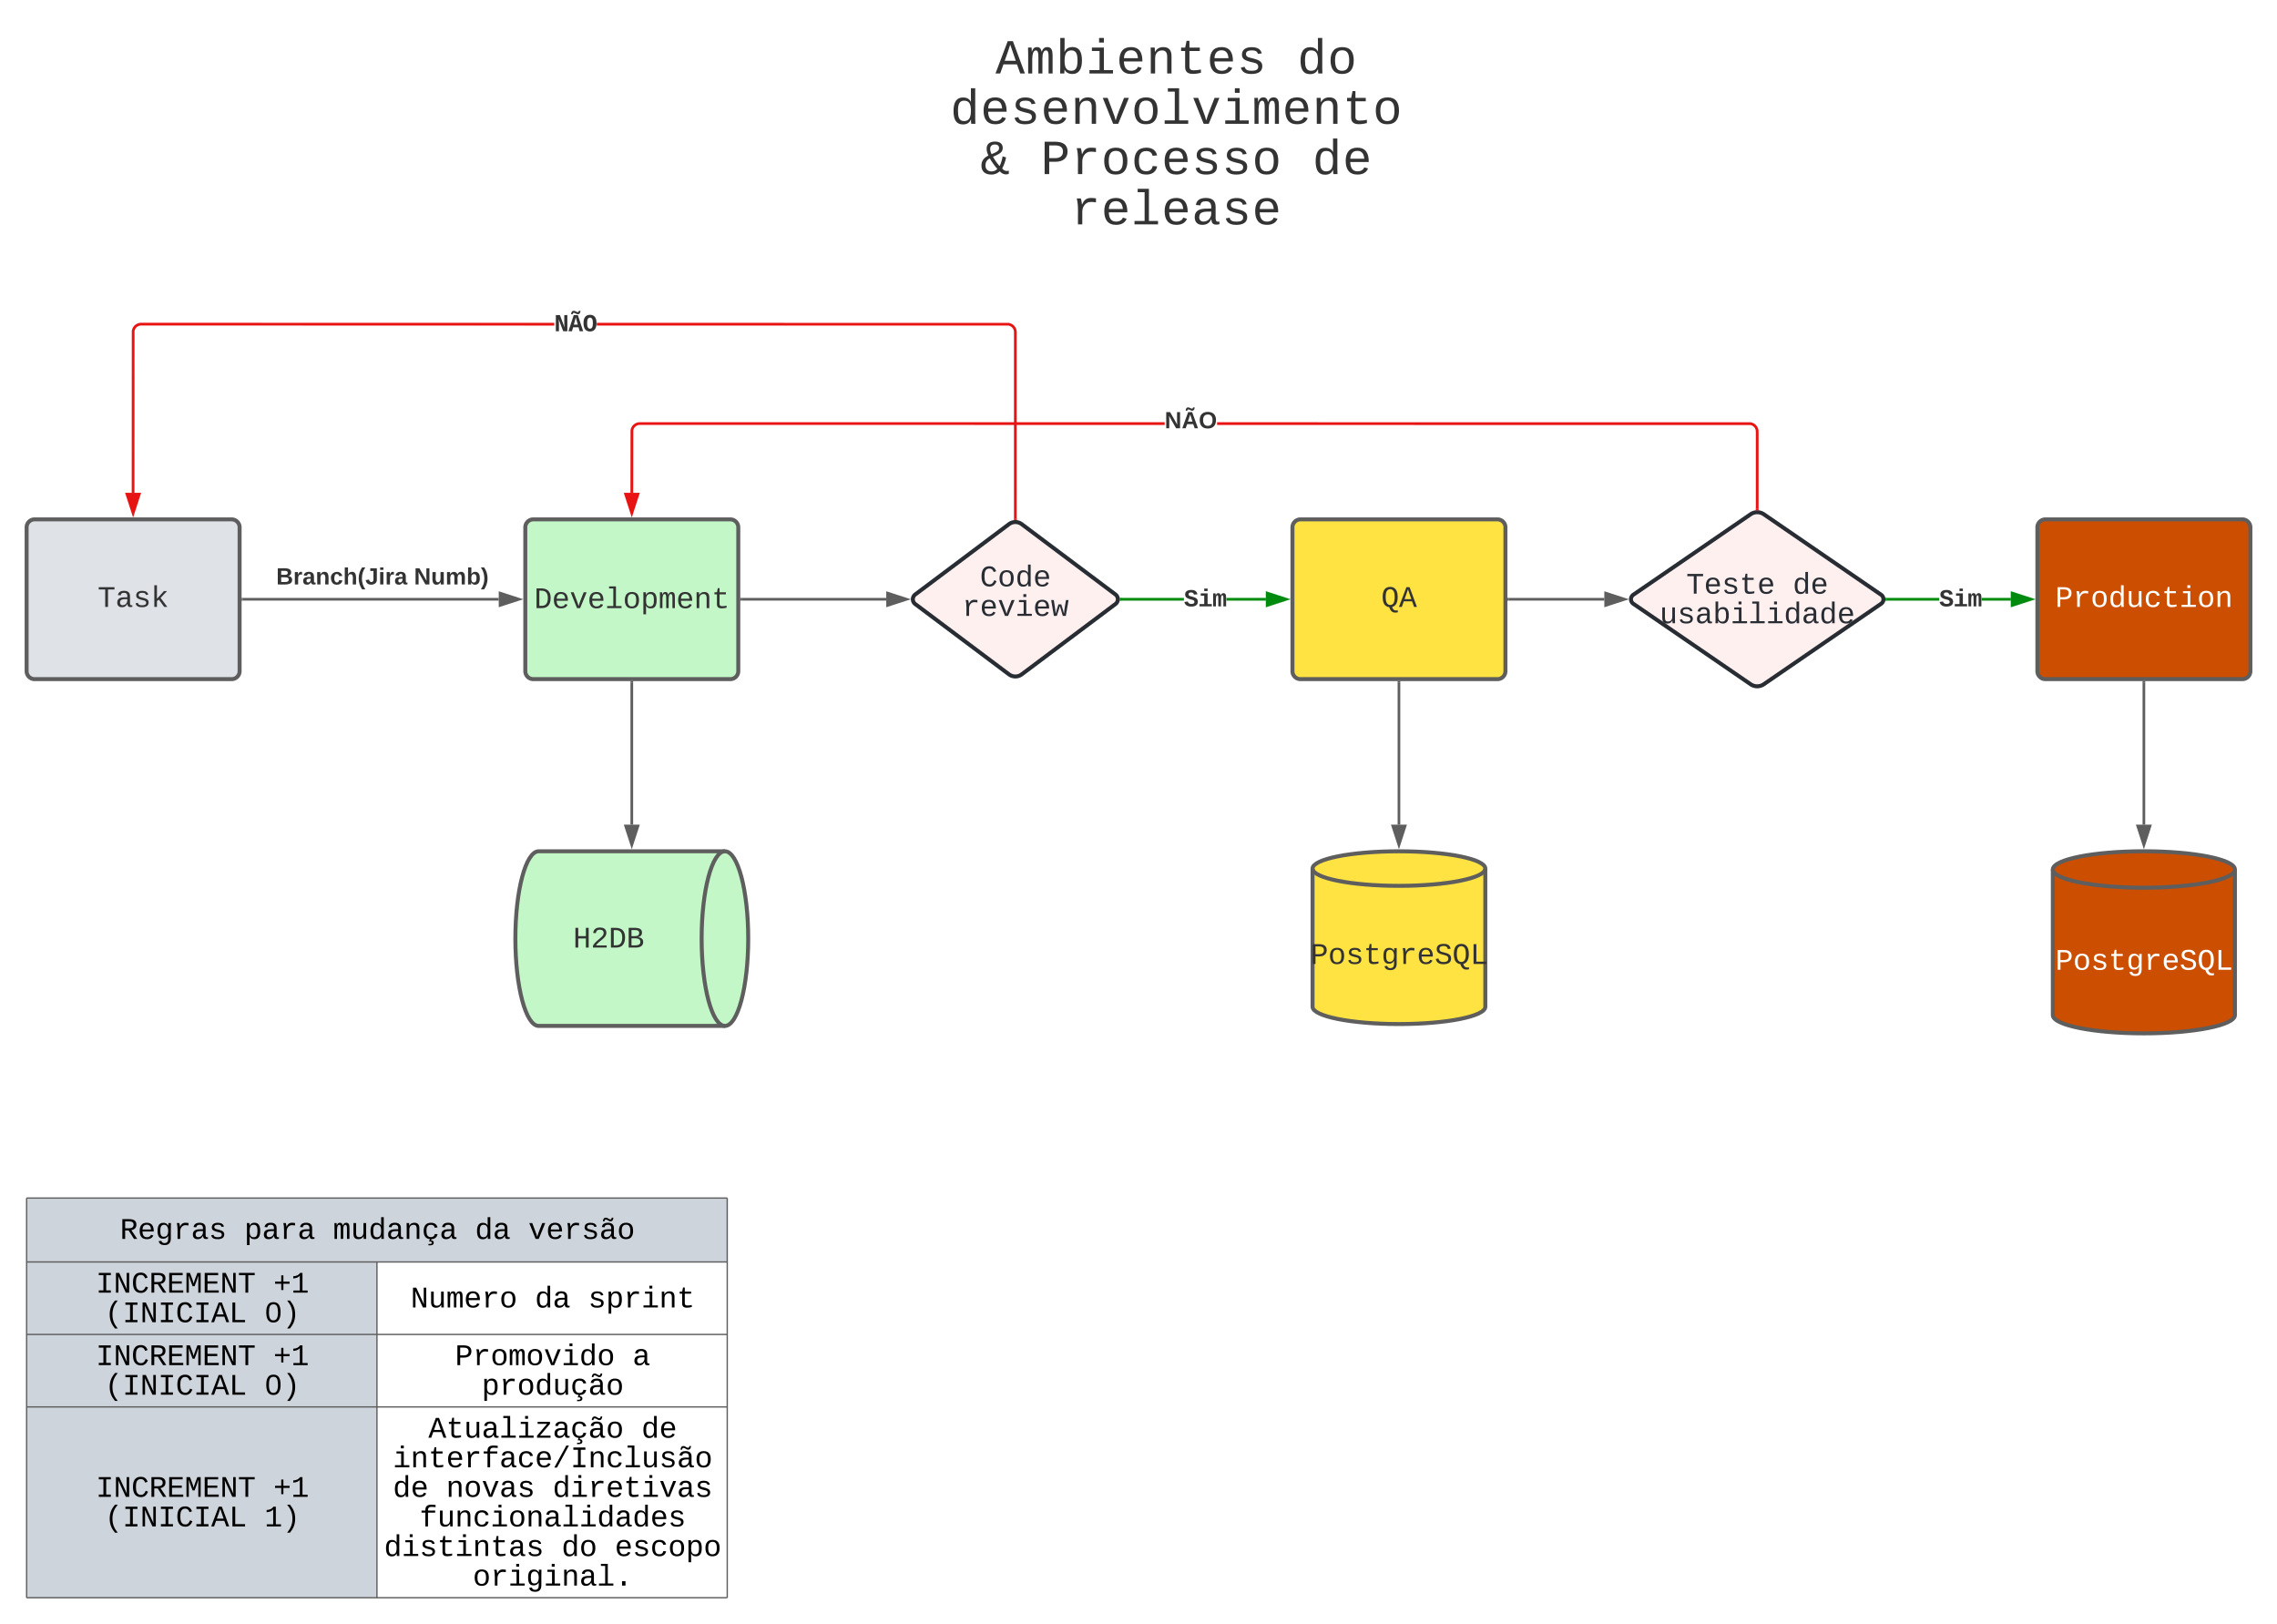 <svg xmlns="http://www.w3.org/2000/svg" xmlns:xlink="http://www.w3.org/1999/xlink" xmlns:lucid="lucid" width="1710.57" height="1220.24"><g transform="translate(-51.729 -32.496)" lucid:page-tab-id="0_0"><path d="M0 0h1870.87v1322.83H0z" fill="#fff"/><path d="M1167.56 788.8c0 7.17-29.06 12.98-64.9 12.98-35.83 0-64.88-5.8-64.88-12.98V684.98c0-7.17 29.05-12.98 64.9-12.98 35.82 0 64.88 5.8 64.88 12.98z" stroke="#5e5e5e" stroke-width="3" fill="#ffe342"/><path d="M1167.56 684.98c0 7.17-29.06 12.98-64.9 12.98-35.83 0-64.88-5.8-64.88-12.98" stroke="#5e5e5e" stroke-width="3" fill="none"/><use xlink:href="#a" transform="matrix(1,0,0,1,1042.777,702.956) translate(-6.678 53.662)"/><path d="M1730.68 795.1c0 7.54-30.62 13.67-68.38 13.67-37.77 0-68.4-6.13-68.4-13.68V685.67c0-7.56 30.63-13.68 68.4-13.68 37.76 0 68.38 6.12 68.38 13.68z" stroke="#5e5e5e" stroke-width="3" fill="#cc4e00"/><path d="M1730.68 685.68c0 7.55-30.62 13.67-68.38 13.67-37.77 0-68.4-6.12-68.4-13.67" stroke="#5e5e5e" stroke-width="3" fill="none"/><use xlink:href="#b" transform="matrix(1,0,0,1,1598.914,704.353) translate(-3.178 56.662)"/><path d="M446.36 428.67a6 6 0 0 1 6-6h148a6 6 0 0 1 6 6v108a6 6 0 0 1-6 6h-148a6 6 0 0 1-6-6z" stroke="#5e5e5e" stroke-width="3" fill="#c3f7c8"/><use xlink:href="#c" transform="matrix(1,0,0,1,458.363,434.667) translate(-5.345 54.662)"/><path d="M1022.67 428.67a6 6 0 0 1 6-6h148a6 6 0 0 1 6 6v108a6 6 0 0 1-6 6h-148a6 6 0 0 1-6-6z" stroke="#5e5e5e" stroke-width="3" fill="#ffe342"/><use xlink:href="#d" transform="matrix(1,0,0,1,1034.667,434.667) translate(54.664 53.773)"/><path d="M1582.3 428.67a6 6 0 0 1 6-6h148a6 6 0 0 1 6 6v108a6 6 0 0 1-6 6h-148a6 6 0 0 1-6-6z" stroke="#5e5e5e" stroke-width="3" fill="#cc4e00"/><use xlink:href="#e" transform="matrix(1,0,0,1,1594.297,434.667) translate(1.322 53.773)"/><path d="M1662.3 545.13V652" stroke="#5e5e5e" stroke-width="2" fill="none"/><path d="M1663.3 545.16h-2v-1.03h2z" stroke="#5e5e5e" stroke-width=".05" fill="#5e5e5e"/><path d="M1662.3 667.26l-4.64-14.26h9.27z" stroke="#5e5e5e" stroke-width="2" fill="#5e5e5e"/><path d="M1102.67 545.13V652" stroke="#5e5e5e" stroke-width="2" fill="none"/><path d="M1103.67 545.16h-2v-1.03h2z" stroke="#5e5e5e" stroke-width=".05" fill="#5e5e5e"/><path d="M1102.67 667.26l-4.64-14.26h9.27z" stroke="#5e5e5e" stroke-width="2" fill="#5e5e5e"/><path d="M596.32 672c9.66 0 17.5 29.37 17.5 65.6 0 36.2-7.84 65.58-17.5 65.58H456.4c-9.66 0-17.5-29.37-17.5-65.6 0-36.2 7.84-65.58 17.5-65.58z" stroke="#5e5e5e" stroke-width="3" fill="#c3f7c8"/><path d="M596.32 803.18c-9.66 0-17.5-29.37-17.5-65.6 0-36.2 7.84-65.58 17.5-65.58" stroke="#5e5e5e" stroke-width="3" fill="none"/><use xlink:href="#f" transform="matrix(1,0,0,1,443.911,677) translate(38.329 67.336)"/><path d="M526.36 545.13V652" stroke="#5e5e5e" stroke-width="2" fill="none"/><path d="M527.36 545.16h-2v-1.03h2z" stroke="#5e5e5e" stroke-width=".05" fill="#5e5e5e"/><path d="M526.36 667.26L521.73 653H531z" stroke="#5e5e5e" stroke-width="2" fill="#5e5e5e"/><path d="M752.1 58.5a6 6 0 0 1 6-6h354.67a6 6 0 0 1 6 6v149.1a6 6 0 0 1-6 6H758.1a6 6 0 0 1-6-6z" stroke="#000" stroke-opacity="0" stroke-width="3" fill="#fff" fill-opacity="0"/><use xlink:href="#g" transform="matrix(1,0,0,1,757.1,57.496) translate(42.478 30.215)"/><use xlink:href="#h" transform="matrix(1,0,0,1,757.1,57.496) translate(269.181 30.215)"/><use xlink:href="#i" transform="matrix(1,0,0,1,757.1,57.496) translate(8.472 67.993)"/><use xlink:href="#j" transform="matrix(1,0,0,1,757.1,57.496) translate(31.143 105.77)"/><use xlink:href="#k" transform="matrix(1,0,0,1,757.1,57.496) translate(76.483 105.77)"/><use xlink:href="#l" transform="matrix(1,0,0,1,757.1,57.496) translate(280.517 105.77)"/><use xlink:href="#m" transform="matrix(1,0,0,1,757.1,57.496) translate(99.154 143.548)"/><path d="M71.73 932.5h526.33v48H71.73zM71.73 980.5H334.9v54.46H71.73z" fill="#ced4db"/><path d="M334.9 980.5h263.16v54.46H334.9z" fill="#fff"/><path d="M71.73 1034.96H334.9v54.44H71.73z" fill="#ced4db"/><path d="M334.9 1034.96h263.16v54.44H334.9z" fill="#fff"/><path d="M71.73 1089.4H334.9v143.33H71.73z" fill="#ced4db"/><path d="M334.9 1089.4h263.16v143.33H334.9z" fill="#fff"/><path d="M71.73 932.5v48M598.06 932.5v48M71.73 980.5v54.46M334.9 980.5v54.46M598.06 980.5v54.46M71.73 1034.96v54.44M334.9 1034.96v54.44M598.06 1034.96v54.44M71.73 1089.4v143.33M334.9 1089.4v143.33M598.06 1089.4v143.33M71.73 932.5h526.33M71.73 980.5H334.9M334.9 980.5h263.16M71.73 1034.96H334.9M334.9 1034.96h263.16M71.73 1089.4H334.9M71.73 1232.73H334.9M334.9 1089.4h263.16M334.9 1232.73h263.16" stroke="#5e5e5e" fill="none"/><use xlink:href="#n" transform="matrix(1,0,0,1,76.729,937.511) translate(65.135 25.662)"/><use xlink:href="#o" transform="matrix(1,0,0,1,76.729,937.511) translate(158.484 25.662)"/><use xlink:href="#p" transform="matrix(1,0,0,1,76.729,937.511) translate(225.161 25.662)"/><use xlink:href="#q" transform="matrix(1,0,0,1,76.729,937.511) translate(331.845 25.662)"/><use xlink:href="#r" transform="matrix(1,0,0,1,76.729,937.511) translate(371.852 25.662)"/><use xlink:href="#s" transform="matrix(1,0,0,1,76.729,985.511) translate(46.987 18.051)"/><use xlink:href="#t" transform="matrix(1,0,0,1,76.729,985.511) translate(180.342 18.051)"/><use xlink:href="#u" transform="matrix(1,0,0,1,76.729,985.511) translate(53.655 40.273)"/><use xlink:href="#v" transform="matrix(1,0,0,1,76.729,985.511) translate(173.674 40.273)"/><use xlink:href="#w" transform="matrix(1,0,0,1,339.896,985.511) translate(20.316 29.162)"/><use xlink:href="#q" transform="matrix(1,0,0,1,339.896,985.511) translate(113.664 29.162)"/><use xlink:href="#x" transform="matrix(1,0,0,1,339.896,985.511) translate(153.671 29.162)"/><use xlink:href="#s" transform="matrix(1,0,0,1,76.729,1039.955) translate(46.987 18.051)"/><use xlink:href="#t" transform="matrix(1,0,0,1,76.729,1039.955) translate(180.342 18.051)"/><use xlink:href="#u" transform="matrix(1,0,0,1,76.729,1039.955) translate(53.655 40.273)"/><use xlink:href="#v" transform="matrix(1,0,0,1,76.729,1039.955) translate(173.674 40.273)"/><use xlink:href="#y" transform="matrix(1,0,0,1,339.896,1039.955) translate(53.655 18.051)"/><use xlink:href="#z" transform="matrix(1,0,0,1,339.896,1039.955) translate(187.01 18.051)"/><use xlink:href="#A" transform="matrix(1,0,0,1,339.896,1039.955) translate(73.658 40.273)"/><use xlink:href="#s" transform="matrix(1,0,0,1,76.729,1094.4) translate(46.987 62.551)"/><use xlink:href="#t" transform="matrix(1,0,0,1,76.729,1094.4) translate(180.342 62.551)"/><use xlink:href="#u" transform="matrix(1,0,0,1,76.729,1094.4) translate(53.655 84.773)"/><use xlink:href="#B" transform="matrix(1,0,0,1,76.729,1094.4) translate(173.674 84.773)"/><use xlink:href="#C" transform="matrix(1,0,0,1,339.896,1094.4) translate(33.651 18.107)"/><use xlink:href="#D" transform="matrix(1,0,0,1,339.896,1094.4) translate(193.678 18.107)"/><use xlink:href="#E" transform="matrix(1,0,0,1,339.896,1094.4) translate(6.98 40.329)"/><use xlink:href="#F" transform="matrix(1,0,0,1,339.896,1094.4) translate(6.98 62.551)"/><use xlink:href="#G" transform="matrix(1,0,0,1,339.896,1094.4) translate(46.987 62.551)"/><use xlink:href="#H" transform="matrix(1,0,0,1,339.896,1094.4) translate(127 62.551)"/><use xlink:href="#I" transform="matrix(1,0,0,1,339.896,1094.4) translate(26.984 84.773)"/><use xlink:href="#J" transform="matrix(1,0,0,1,339.896,1094.4) translate(0.313 106.996)"/><use xlink:href="#K" transform="matrix(1,0,0,1,339.896,1094.4) translate(133.668 106.996)"/><use xlink:href="#L" transform="matrix(1,0,0,1,339.896,1094.4) translate(173.674 106.996)"/><use xlink:href="#M" transform="matrix(1,0,0,1,339.896,1094.4) translate(66.99 129.218)"/><path d="M71.73 428.67a6 6 0 0 1 6-6h148a6 6 0 0 1 6 6v108a6 6 0 0 1-6 6h-148a6 6 0 0 1-6-6z" stroke="#5e5e5e" stroke-width="3" fill="#dfe3e8"/><use xlink:href="#N" transform="matrix(1,0,0,1,83.729,434.667) translate(41.329 53.773)"/><path d="M809.7 426.27a8 8 0 0 1 9.6 0l70.4 52.8a4.5 4.5 0 0 1 0 7.2l-70.4 52.8a8 8 0 0 1-9.6 0l-70.4-52.8a4.5 4.5 0 0 1 0-7.2z" stroke="#282c33" stroke-width="3" fill="#fff0f0"/><use xlink:href="#O" transform="matrix(1,0,0,1,739.515,427.667) translate(48.334 45.273)"/><use xlink:href="#P" transform="matrix(1,0,0,1,739.515,427.667) translate(34.998 67.496)"/><path d="M1366.87 418.82a8.74 8.74 0 0 1 9.9 0l88.1 60.45a4.12 4.12 0 0 1 0 6.8l-88.1 60.44a8.74 8.74 0 0 1-9.9 0l-88.1-60.44a4.12 4.12 0 0 1 0-6.8z" stroke="#282c33" stroke-width="3" fill="#fff0f0"/><use xlink:href="#Q" transform="matrix(1,0,0,1,1278.815,420.426) translate(39.658 58.051)"/><use xlink:href="#R" transform="matrix(1,0,0,1,1278.815,420.426) translate(119.671 58.051)"/><use xlink:href="#S" transform="matrix(1,0,0,1,1278.815,420.426) translate(19.655 80.273)"/><path d="M1185.13 482.67h71.83" stroke="#5e5e5e" stroke-width="2" fill="none"/><path d="M1185.16 483.67h-1.03v-2h1.03z" stroke="#5e5e5e" stroke-width=".05" fill="#5e5e5e"/><path d="M1272.23 482.67l-14.27 4.63v-9.27z" stroke="#5e5e5e" stroke-width="2" fill="#5e5e5e"/><path d="M1508.5 483.67h-39.34v-2h39.34zm53.83 0h-21.83v-2h21.83z" stroke="#008a0e" stroke-width=".05" fill="#008a0e"/><path d="M1469.2 483.67h-1.13l.1-1-.1-1h1.12z" fill="#008a0e"/><path d="M1469.2 483.7h-1.16l.1-1.03-.1-1.03h1.17zm-1.1-2l.1.97-.1.97h1.06v-1.95z" stroke="#008a0e" stroke-width=".05" fill="#008a0e"/><path d="M1577.6 482.67l-14.27 4.63v-9.27z" fill="#008a0e"/><path d="M1580.83 482.67l-18.5 6v-12.02zm-16.5 3.26l10.03-3.26-10.03-3.26z" stroke="#008a0e" stroke-width=".05" fill="#008a0e"/><g><use xlink:href="#T" transform="matrix(1,0,0,1,1508.495,473.778) translate(0 14.219)"/></g><path d="M234.2 482.67h192.2" stroke="#5e5e5e" stroke-width="2" fill="none"/><path d="M234.22 483.67h-1.03v-2h1.02z" stroke="#5e5e5e" stroke-width=".05" fill="#5e5e5e"/><path d="M441.66 482.67l-14.26 4.63v-9.27z" stroke="#5e5e5e" stroke-width="2" fill="#5e5e5e"/><g><use xlink:href="#U" transform="matrix(1,0,0,1,259.243,457.333) translate(0 14.222)"/><use xlink:href="#V" transform="matrix(1,0,0,1,259.243,457.333) translate(103.506 14.222)"/></g><path d="M608.83 482.67H717.5" stroke="#5e5e5e" stroke-width="2" fill="none"/><path d="M608.85 483.67h-1.02v-2h1.02z" stroke="#5e5e5e" stroke-width=".05" fill="#5e5e5e"/><path d="M732.77 482.67l-14.26 4.63v-9.27z" stroke="#5e5e5e" stroke-width="2" fill="#5e5e5e"/><path d="M941.1 483.67h-47.08v-2h47.1zm61.6 0h-29.6v-2h29.6z" stroke="#008a0e" stroke-width=".05" fill="#008a0e"/><path d="M894.05 483.67h-1.12l.1-1-.1-1h1.12z" fill="#008a0e"/><path d="M894.07 483.7h-1.17l.1-1.03-.1-1.03h1.17zm-1.1-2l.08.97-.1.97h1.07v-1.95z" stroke="#008a0e" stroke-width=".05" fill="#008a0e"/><path d="M1017.97 482.67l-14.27 4.63v-9.27z" fill="#008a0e"/><path d="M1021.2 482.67l-18.5 6v-12.02zm-16.5 3.26l10.03-3.26-10.03-3.26z" stroke="#008a0e" stroke-width=".05" fill="#008a0e"/><g><use xlink:href="#T" transform="matrix(1,0,0,1,941.11,473.778) translate(0 14.219)"/></g><path d="M809.57 275.07l1.1.27 1.02.42.93.57.84.72.7.83.58.94.42 1.02.26 1.06.08 1.06v140.2h-2V282.04l-.05-.82-.18-.76-.3-.73-.4-.67-.52-.6-.6-.5-.67-.4-.72-.3-.73-.2-309.23-.02v-2zm-341.47-.03v2L157.77 277l-.82.06-.76.2-.74.3-.67.4-.6.5-.5.6-.42.67-.3.73-.18.72-.07 121.52h-2l.07-121.76.27-1.1.42-1.02.56-.94.72-.83.83-.72.95-.57 1.02-.42 1.06-.26 1.06-.08z" stroke="#e81313" stroke-width=".05" fill="#e81313"/><path d="M815.5 423.23l-1-.07-1 .07v-1.1h2z" fill="#e81313"/><path d="M815.54 423.25l-1.03-.06-1 .05v-1.14h2.04zm-2-1.1v1.05l.97-.06 1 .06v-1.04z" stroke="#e81313" stroke-width=".05" fill="#e81313"/><path d="M151.73 417.97l-4.64-14.27h9.26z" fill="#e81313"/><path d="M151.73 421.2l-6-18.5h12zm-3.26-16.5l3.26 10.03L155 404.7z" stroke="#e81313" stroke-width=".05" fill="#e81313"/><g><use xlink:href="#W" transform="matrix(1,0,0,1,468.099,267.111) translate(0 14.219)"/></g><path d="M1366.87 349.74l1.1.27 1.02.43.93.57.84.7.7.85.58.94.43 1 .25 1.07.1 1.06v58.15h-2V356.7l-.08-.82-.18-.76-.3-.72-.4-.67-.52-.6-.6-.5-.67-.42-.72-.3-.72-.16-400.56-.03v-2zm-440.2-.04v2l-394.27-.03-.82.06-.76.18-.73.3-.67.42-.6.5-.5.6-.42.68-.3.72-.16.73-.08 46.85h-2l.08-47.1.26-1.1.42-1 .58-.95.7-.84.85-.7.93-.57 1.02-.42 1.07-.25 1.05-.08z" stroke="#e81313" stroke-width=".05" fill="#e81313"/><path d="M1372.82 415.84l-1-.06-1 .06v-1.08h2z" fill="#e81313"/><path d="M1372.84 415.87l-1.02-.06-1.03.07v-1.14h2.04zm-2-1.1v1.05l.98-.06.97.06v-1.04z" stroke="#e81313" stroke-width=".05" fill="#e81313"/><path d="M526.36 417.97l-4.63-14.27H531z" fill="#e81313"/><path d="M526.36 421.2l-6-18.5h12zm-3.26-16.5l3.26 10.03 3.26-10.03z" stroke="#e81313" stroke-width=".05" fill="#e81313"/><g><use xlink:href="#X" transform="matrix(1,0,0,1,926.675,340) translate(0 14.222)"/></g><defs><path fill="#333" d="M622-1349c296 4 497 117 497 404 0 282-193 424-485 431H353V0H162v-1349h460zm-15 684c195-3 320-88 320-277 0-184-129-255-328-254H353v531h254" id="Y"/><path fill="#333" d="M615-1102c343 0 484 203 482 560-1 347-147 562-488 562-336 0-475-219-479-562-4-349 156-560 485-560zm-8 989c240 0 301-180 301-429 0-245-55-427-290-427-236 0-299 181-299 427 0 243 61 429 288 429" id="Z"/><path fill="#333" d="M873-819c-18-114-119-146-250-146-163 0-245 50-245 151 0 151 170 148 294 185 182 54 388 94 388 320 0 240-189 325-439 329-245 4-410-69-454-268l159-31c24 133 136 168 295 165 144-2 270-31 270-171 0-164-195-160-331-202-167-52-350-87-350-299 0-218 173-315 413-313 220 2 373 77 412 260" id="aa"/><path fill="#333" d="M682 16c-209 0-323-80-324-285v-671H190v-142h170l58-282h120v282h432v142H538v652c2 114 60 155 182 155 106 0 209-16 297-34v137C921-4 806 16 682 16" id="ab"/><path fill="#333" d="M1048-32c-2 300-135 456-433 456-222-1-358-88-400-267l184-25c22 99 100 157 222 156 184-2 248-125 248-315 0-64 3-133-2-194C807-100 706-13 524-12c-306 0-381-228-381-537 0-318 85-550 400-550 164 0 271 83 325 202h3c1-60 3-134 12-185h171c-13 339-4 702-6 1050zM585-145c210-8 284-178 284-406 0-192-52-331-177-392-33-16-69-22-104-22-223 2-259 184-259 414 0 229 31 415 256 406" id="ac"/><path fill="#333" d="M839-1102c70 0 148 7 206 17v167c-112-18-268-36-363 15-129 69-208 203-208 395V0H294c-10-367 32-789-52-1082h171c21 75 41 161 48 250h5c67-152 152-270 373-270" id="ad"/><path fill="#333" d="M617-1102c355 0 481 238 477 599H322c5 222 84 388 301 388 144 0 244-59 284-166l158 45C1002-72 854 20 623 20c-342 0-490-220-490-568 0-346 151-554 484-554zm291 461c-18-192-90-328-289-328-194 0-287 128-295 328h584" id="ae"/><path fill="#333" d="M614-1226c-167 1-283 53-283 213 0 183 186 193 334 234 230 63 463 120 463 409 0 286-219 387-518 390C309 23 131-98 79-338l185-37c34 165 149 248 351 246 184-2 324-58 324-238 0-203-207-221-372-266-210-57-422-111-422-377 0-267 201-356 470-360 279-5 430 101 480 324l-188 33c-28-141-121-215-293-213" id="af"/><path fill="#333" d="M102-681c0-398 126-689 513-689 165 0 291 58 379 174s132 287 132 515c0 353-105 610-380 685 49 143 111 234 276 240 36 1 86-7 115-13v134c-94 24-238 34-327-3-143-59-210-191-259-346-336-41-449-320-449-697zm749 406c94-160 97-656-5-807-57-85-130-132-231-132-104 0-178 47-234 132-101 153-99 655 1 809 57 89 130 138 232 138 109 0 184-49 237-140" id="ag"/><path fill="#333" d="M237 0v-1349h191v1193h672V0H237" id="ah"/><g id="a"><use transform="matrix(0.011,0,0,0.011,0,0)" xlink:href="#Y"/><use transform="matrix(0.011,0,0,0.011,13.336,0)" xlink:href="#Z"/><use transform="matrix(0.011,0,0,0.011,26.671,0)" xlink:href="#aa"/><use transform="matrix(0.011,0,0,0.011,40.007,0)" xlink:href="#ab"/><use transform="matrix(0.011,0,0,0.011,53.342,0)" xlink:href="#ac"/><use transform="matrix(0.011,0,0,0.011,66.678,0)" xlink:href="#ad"/><use transform="matrix(0.011,0,0,0.011,80.013,0)" xlink:href="#ae"/><use transform="matrix(0.011,0,0,0.011,93.349,0)" xlink:href="#af"/><use transform="matrix(0.011,0,0,0.011,106.684,0)" xlink:href="#ag"/><use transform="matrix(0.011,0,0,0.011,120.02,0)" xlink:href="#ah"/></g><path fill="#fff" d="M622-1349c296 4 497 117 497 404 0 282-193 424-485 431H353V0H162v-1349h460zm-15 684c195-3 320-88 320-277 0-184-129-255-328-254H353v531h254" id="ai"/><path fill="#fff" d="M615-1102c343 0 484 203 482 560-1 347-147 562-488 562-336 0-475-219-479-562-4-349 156-560 485-560zm-8 989c240 0 301-180 301-429 0-245-55-427-290-427-236 0-299 181-299 427 0 243 61 429 288 429" id="aj"/><path fill="#fff" d="M873-819c-18-114-119-146-250-146-163 0-245 50-245 151 0 151 170 148 294 185 182 54 388 94 388 320 0 240-189 325-439 329-245 4-410-69-454-268l159-31c24 133 136 168 295 165 144-2 270-31 270-171 0-164-195-160-331-202-167-52-350-87-350-299 0-218 173-315 413-313 220 2 373 77 412 260" id="ak"/><path fill="#fff" d="M682 16c-209 0-323-80-324-285v-671H190v-142h170l58-282h120v282h432v142H538v652c2 114 60 155 182 155 106 0 209-16 297-34v137C921-4 806 16 682 16" id="al"/><path fill="#fff" d="M1048-32c-2 300-135 456-433 456-222-1-358-88-400-267l184-25c22 99 100 157 222 156 184-2 248-125 248-315 0-64 3-133-2-194C807-100 706-13 524-12c-306 0-381-228-381-537 0-318 85-550 400-550 164 0 271 83 325 202h3c1-60 3-134 12-185h171c-13 339-4 702-6 1050zM585-145c210-8 284-178 284-406 0-192-52-331-177-392-33-16-69-22-104-22-223 2-259 184-259 414 0 229 31 415 256 406" id="am"/><path fill="#fff" d="M839-1102c70 0 148 7 206 17v167c-112-18-268-36-363 15-129 69-208 203-208 395V0H294c-10-367 32-789-52-1082h171c21 75 41 161 48 250h5c67-152 152-270 373-270" id="an"/><path fill="#fff" d="M617-1102c355 0 481 238 477 599H322c5 222 84 388 301 388 144 0 244-59 284-166l158 45C1002-72 854 20 623 20c-342 0-490-220-490-568 0-346 151-554 484-554zm291 461c-18-192-90-328-289-328-194 0-287 128-295 328h584" id="ao"/><path fill="#fff" d="M614-1226c-167 1-283 53-283 213 0 183 186 193 334 234 230 63 463 120 463 409 0 286-219 387-518 390C309 23 131-98 79-338l185-37c34 165 149 248 351 246 184-2 324-58 324-238 0-203-207-221-372-266-210-57-422-111-422-377 0-267 201-356 470-360 279-5 430 101 480 324l-188 33c-28-141-121-215-293-213" id="ap"/><path fill="#fff" d="M102-681c0-398 126-689 513-689 165 0 291 58 379 174s132 287 132 515c0 353-105 610-380 685 49 143 111 234 276 240 36 1 86-7 115-13v134c-94 24-238 34-327-3-143-59-210-191-259-346-336-41-449-320-449-697zm749 406c94-160 97-656-5-807-57-85-130-132-231-132-104 0-178 47-234 132-101 153-99 655 1 809 57 89 130 138 232 138 109 0 184-49 237-140" id="aq"/><path fill="#fff" d="M237 0v-1349h191v1193h672V0H237" id="ar"/><g id="b"><use transform="matrix(0.011,0,0,0.011,0,0)" xlink:href="#ai"/><use transform="matrix(0.011,0,0,0.011,13.336,0)" xlink:href="#aj"/><use transform="matrix(0.011,0,0,0.011,26.671,0)" xlink:href="#ak"/><use transform="matrix(0.011,0,0,0.011,40.007,0)" xlink:href="#al"/><use transform="matrix(0.011,0,0,0.011,53.342,0)" xlink:href="#am"/><use transform="matrix(0.011,0,0,0.011,66.678,0)" xlink:href="#an"/><use transform="matrix(0.011,0,0,0.011,80.013,0)" xlink:href="#ao"/><use transform="matrix(0.011,0,0,0.011,93.349,0)" xlink:href="#ap"/><use transform="matrix(0.011,0,0,0.011,106.684,0)" xlink:href="#aq"/><use transform="matrix(0.011,0,0,0.011,120.02,0)" xlink:href="#ar"/></g><path fill="#333" d="M473-1349c438-1 655 221 652 661C1122-268 945-8 532 0H162v-1349h311zm42 1193c308-4 416-205 418-532 2-330-131-509-459-505H353v1037h162" id="as"/><path fill="#333" d="M715 0H502L69-1082h202c94 253 197 500 285 758 19 57 36 126 52 183 96-335 234-626 350-941h201" id="at"/><path fill="#333" d="M736-142h380V0H134v-142h422v-1200H267v-142h469v1342" id="au"/><path fill="#333" d="M698-1104c312 3 392 244 392 558 0 315-82 566-392 566-169 0-277-65-331-184h-5c8 188 2 394 4 589H185V-858c0-76-1-156-6-224h175c6 52 9 120 10 178h4c58-122 150-202 330-200zm-49 991c225 0 255-203 255-433 0-225-32-419-253-419-236 0-285 192-285 441 0 237 53 411 283 411" id="av"/><path fill="#333" d="M904-1102c199 0 220 177 220 381V0H956v-686c-3-114 0-215-60-264-70-33-125-4-158 71-26 56-39 140-39 252V0H531v-686c-3-114-1-215-61-264-78-41-136 24-157 84-24 69-39 159-39 259V0H105c-3-360 6-732-6-1082h149c6 50 3 123 8 175 36-100 83-195 216-195 135 0 166 79 196 196 42-105 93-196 236-196" id="aw"/><path fill="#333" d="M706-1102c241 0 344 136 343 381V0H868v-695c1-168-57-273-220-268-190 6-283 138-283 336V0H185c-3-360 6-732-6-1082h170c4 54 7 126 8 185h3c63-121 164-204 346-205" id="ax"/><g id="c"><use transform="matrix(0.011,0,0,0.011,0,0)" xlink:href="#as"/><use transform="matrix(0.011,0,0,0.011,13.336,0)" xlink:href="#ae"/><use transform="matrix(0.011,0,0,0.011,26.671,0)" xlink:href="#at"/><use transform="matrix(0.011,0,0,0.011,40.007,0)" xlink:href="#ae"/><use transform="matrix(0.011,0,0,0.011,53.342,0)" xlink:href="#au"/><use transform="matrix(0.011,0,0,0.011,66.678,0)" xlink:href="#Z"/><use transform="matrix(0.011,0,0,0.011,80.013,0)" xlink:href="#av"/><use transform="matrix(0.011,0,0,0.011,93.349,0)" xlink:href="#aw"/><use transform="matrix(0.011,0,0,0.011,106.684,0)" xlink:href="#ae"/><use transform="matrix(0.011,0,0,0.011,120.02,0)" xlink:href="#ax"/><use transform="matrix(0.011,0,0,0.011,133.355,0)" xlink:href="#ab"/></g><path fill="#333" d="M1034 0L896-382H333L196 0H0l510-1349h217L1228 0h-194zM847-531c-77-225-157-447-231-674-69 231-154 451-232 674h463" id="ay"/><g id="d"><use transform="matrix(0.011,0,0,0.011,0,0)" xlink:href="#ag"/><use transform="matrix(0.011,0,0,0.011,13.336,0)" xlink:href="#ay"/></g><path fill="#fff" d="M865-914c-3-187-2-380-2-570h180v1261c0 76 1 155 6 223H877c-8-49-9-116-10-174h-5C801-44 708 26 530 26c-135 0-234-46-297-139s-95-232-95-419c0-377 131-566 392-566 176 0 271 63 335 184zm-286-51c-222 0-255 197-255 427 0 229 31 425 253 425 237 0 286-195 286-441 0-238-52-411-284-411" id="az"/><path fill="#fff" d="M528 20c-247 0-343-132-343-381v-721h180v686c-4 177 45 284 224 277 194-8 279-136 279-336v-627h181c3 360-6 732 6 1082H885c-4-54-7-126-8-185h-3C809-64 714 20 528 20" id="aA"/><path fill="#fff" d="M631 20c-350 0-501-215-501-562 0-355 162-560 502-560 250 0 399 118 446 323l-192 14c-23-124-109-196-262-196-242 0-305 171-305 415 1 245 61 427 304 427 151 0 248-77 267-215l190 12C1039-107 883 20 631 20" id="aB"/><path fill="#fff" d="M745-142h380V0H143v-142h422v-798H246v-142h499v940zM545-1292v-192h200v192H545" id="aC"/><path fill="#fff" d="M706-1102c241 0 344 136 343 381V0H868v-695c1-168-57-273-220-268-190 6-283 138-283 336V0H185c-3-360 6-732-6-1082h170c4 54 7 126 8 185h3c63-121 164-204 346-205" id="aD"/><g id="e"><use transform="matrix(0.011,0,0,0.011,0,0)" xlink:href="#ai"/><use transform="matrix(0.011,0,0,0.011,13.336,0)" xlink:href="#an"/><use transform="matrix(0.011,0,0,0.011,26.671,0)" xlink:href="#aj"/><use transform="matrix(0.011,0,0,0.011,40.007,0)" xlink:href="#az"/><use transform="matrix(0.011,0,0,0.011,53.342,0)" xlink:href="#aA"/><use transform="matrix(0.011,0,0,0.011,66.678,0)" xlink:href="#aB"/><use transform="matrix(0.011,0,0,0.011,80.013,0)" xlink:href="#al"/><use transform="matrix(0.011,0,0,0.011,93.349,0)" xlink:href="#aC"/><use transform="matrix(0.011,0,0,0.011,106.684,0)" xlink:href="#aj"/><use transform="matrix(0.011,0,0,0.011,120.02,0)" xlink:href="#aD"/></g><path fill="#333" d="M875 0v-623H353V0H162v-1349h191v566h522v-566h191V0H875" id="aE"/><path fill="#333" d="M611-1370c266 0 451 106 451 368 0 147-77 243-154 327-132 144-316 255-451 395-42 44-75 87-96 134h723V0H144v-117c124-264 387-411 582-603 73-72 151-147 151-271 0-161-104-231-266-231-163 0-249 90-268 238l-184-17c35-233 185-369 452-369" id="aF"/><path fill="#333" d="M802-711c201 25 350 118 350 331C1152-95 921 0 634 0H162v-1349c401 9 908-74 908 327 0 184-111 275-268 311zm-224-69c174-2 300-51 300-218 0-163-124-198-302-198H353v416h225zM353-153c281-2 612 44 606-244-5-271-329-233-606-234v478" id="aG"/><g id="f"><use transform="matrix(0.011,0,0,0.011,0,0)" xlink:href="#aE"/><use transform="matrix(0.011,0,0,0.011,13.336,0)" xlink:href="#aF"/><use transform="matrix(0.011,0,0,0.011,26.671,0)" xlink:href="#as"/><use transform="matrix(0.011,0,0,0.011,40.007,0)" xlink:href="#aG"/></g><path fill="#333" d="M365-904c58-129 161-200 334-200 130 0 228 46 293 138s98 233 98 420c0 189-34 331-102 425S824 20 698 20c-170 0-275-64-336-184 0 55-3 116-9 164H179c5-68 6-147 6-223v-1261h180c-2 193 4 394-4 580h4zm283 791c221 0 256-197 256-427 0-229-34-425-254-425-236 0-285 195-285 441 0 237 53 411 283 411" id="aH"/><path fill="#333" d="M745-142h380V0H143v-142h422v-798H246v-142h499v940zM545-1292v-192h200v192H545" id="aI"/><g id="g"><use transform="matrix(0.018,0,0,0.018,0,0)" xlink:href="#ay"/><use transform="matrix(0.018,0,0,0.018,22.67,0)" xlink:href="#aw"/><use transform="matrix(0.018,0,0,0.018,45.341,0)" xlink:href="#aH"/><use transform="matrix(0.018,0,0,0.018,68.011,0)" xlink:href="#aI"/><use transform="matrix(0.018,0,0,0.018,90.681,0)" xlink:href="#ae"/><use transform="matrix(0.018,0,0,0.018,113.352,0)" xlink:href="#ax"/><use transform="matrix(0.018,0,0,0.018,136.022,0)" xlink:href="#ab"/><use transform="matrix(0.018,0,0,0.018,158.692,0)" xlink:href="#ae"/><use transform="matrix(0.018,0,0,0.018,181.363,0)" xlink:href="#aa"/></g><path fill="#333" d="M865-914c-3-187-2-380-2-570h180v1261c0 76 1 155 6 223H877c-8-49-9-116-10-174h-5C801-44 708 26 530 26c-135 0-234-46-297-139s-95-232-95-419c0-377 131-566 392-566 176 0 271 63 335 184zm-286-51c-222 0-255 197-255 427 0 229 31 425 253 425 237 0 286-195 286-441 0-238-52-411-284-411" id="aJ"/><g id="h"><use transform="matrix(0.018,0,0,0.018,0,0)" xlink:href="#aJ"/><use transform="matrix(0.018,0,0,0.018,22.67,0)" xlink:href="#Z"/></g><g id="i"><use transform="matrix(0.018,0,0,0.018,0,0)" xlink:href="#aJ"/><use transform="matrix(0.018,0,0,0.018,22.67,0)" xlink:href="#ae"/><use transform="matrix(0.018,0,0,0.018,45.341,0)" xlink:href="#aa"/><use transform="matrix(0.018,0,0,0.018,68.011,0)" xlink:href="#ae"/><use transform="matrix(0.018,0,0,0.018,90.681,0)" xlink:href="#ax"/><use transform="matrix(0.018,0,0,0.018,113.352,0)" xlink:href="#at"/><use transform="matrix(0.018,0,0,0.018,136.022,0)" xlink:href="#Z"/><use transform="matrix(0.018,0,0,0.018,158.692,0)" xlink:href="#au"/><use transform="matrix(0.018,0,0,0.018,181.363,0)" xlink:href="#at"/><use transform="matrix(0.018,0,0,0.018,204.033,0)" xlink:href="#aI"/><use transform="matrix(0.018,0,0,0.018,226.704,0)" xlink:href="#aw"/><use transform="matrix(0.018,0,0,0.018,249.374,0)" xlink:href="#ae"/><use transform="matrix(0.018,0,0,0.018,272.044,0)" xlink:href="#ax"/><use transform="matrix(0.018,0,0,0.018,294.715,0)" xlink:href="#ab"/><use transform="matrix(0.018,0,0,0.018,317.385,0)" xlink:href="#Z"/></g><path fill="#333" d="M1185-10c-31 14-68 22-113 22-124 0-203-61-264-129C724-42 619 20 461 20 200 20 43-104 43-358c0-228 139-336 292-419-39-78-75-168-75-282 0-203 140-298 351-298 187 0 321 82 321 267 0 171-134 237-256 300-48 25-99 46-151 68 81 143 170 272 277 389 58-121 99-249 125-406l145 43c-31 176-94 329-162 462 55 77 161 133 275 89v135zM608-1236c-120 0-196 61-200 180-3 86 32 168 61 224 107-48 224-83 287-170 16-24 24-52 24-83 0-101-70-151-172-151zM211-362c-1 185 142 283 333 242 68-15 121-54 162-97-116-130-227-285-316-441-102 56-178 147-179 296" id="aK"/><use transform="matrix(0.018,0,0,0.018,0,0)" xlink:href="#aK" id="j"/><path fill="#333" d="M631 20c-350 0-501-215-501-562 0-355 162-560 502-560 250 0 399 118 446 323l-192 14c-23-124-109-196-262-196-242 0-305 171-305 415 1 245 61 427 304 427 151 0 248-77 267-215l190 12C1039-107 883 20 631 20" id="aL"/><g id="k"><use transform="matrix(0.018,0,0,0.018,0,0)" xlink:href="#Y"/><use transform="matrix(0.018,0,0,0.018,22.67,0)" xlink:href="#ad"/><use transform="matrix(0.018,0,0,0.018,45.341,0)" xlink:href="#Z"/><use transform="matrix(0.018,0,0,0.018,68.011,0)" xlink:href="#aL"/><use transform="matrix(0.018,0,0,0.018,90.681,0)" xlink:href="#ae"/><use transform="matrix(0.018,0,0,0.018,113.352,0)" xlink:href="#aa"/><use transform="matrix(0.018,0,0,0.018,136.022,0)" xlink:href="#aa"/><use transform="matrix(0.018,0,0,0.018,158.692,0)" xlink:href="#Z"/></g><g id="l"><use transform="matrix(0.018,0,0,0.018,0,0)" xlink:href="#aJ"/><use transform="matrix(0.018,0,0,0.018,22.67,0)" xlink:href="#ae"/></g><path fill="#333" d="M1000-272c3 95 12 159 101 161 21 0 41-3 59-7V-6c-44 10-86 16-139 16-141 2-191-84-197-217h-6C748-76 648 20 446 20c-207 0-318-120-318-322 0-266 194-348 454-354l236-4c12-191-40-305-222-305-140 0-220 47-232 172l-188-17c33-204 181-292 423-292 255 0 401 118 401 364v466zm-683-27c0 109 63 184 175 182 166-3 259-96 306-217 24-65 20-120 20-200-232 7-501-28-501 235" id="aM"/><g id="m"><use transform="matrix(0.018,0,0,0.018,0,0)" xlink:href="#ad"/><use transform="matrix(0.018,0,0,0.018,22.67,0)" xlink:href="#ae"/><use transform="matrix(0.018,0,0,0.018,45.341,0)" xlink:href="#au"/><use transform="matrix(0.018,0,0,0.018,68.011,0)" xlink:href="#ae"/><use transform="matrix(0.018,0,0,0.018,90.681,0)" xlink:href="#aM"/><use transform="matrix(0.018,0,0,0.018,113.352,0)" xlink:href="#aa"/><use transform="matrix(0.018,0,0,0.018,136.022,0)" xlink:href="#ae"/></g><path d="M1121-976c0 225-142 341-344 379L1177 0H957L591-575H353V0H162v-1349h482c281 3 477 100 477 373zM633-726c181-1 296-73 296-247 0-149-101-223-304-223H353v470h280" id="aN"/><path d="M617-1102c355 0 481 238 477 599H322c5 222 84 388 301 388 144 0 244-59 284-166l158 45C1002-72 854 20 623 20c-342 0-490-220-490-568 0-346 151-554 484-554zm291 461c-18-192-90-328-289-328-194 0-287 128-295 328h584" id="aO"/><path d="M1048-32c-2 300-135 456-433 456-222-1-358-88-400-267l184-25c22 99 100 157 222 156 184-2 248-125 248-315 0-64 3-133-2-194C807-100 706-13 524-12c-306 0-381-228-381-537 0-318 85-550 400-550 164 0 271 83 325 202h3c1-60 3-134 12-185h171c-13 339-4 702-6 1050zM585-145c210-8 284-178 284-406 0-192-52-331-177-392-33-16-69-22-104-22-223 2-259 184-259 414 0 229 31 415 256 406" id="aP"/><path d="M839-1102c70 0 148 7 206 17v167c-112-18-268-36-363 15-129 69-208 203-208 395V0H294c-10-367 32-789-52-1082h171c21 75 41 161 48 250h5c67-152 152-270 373-270" id="aQ"/><path d="M1000-272c3 95 12 159 101 161 21 0 41-3 59-7V-6c-44 10-86 16-139 16-141 2-191-84-197-217h-6C748-76 648 20 446 20c-207 0-318-120-318-322 0-266 194-348 454-354l236-4c12-191-40-305-222-305-140 0-220 47-232 172l-188-17c33-204 181-292 423-292 255 0 401 118 401 364v466zm-683-27c0 109 63 184 175 182 166-3 259-96 306-217 24-65 20-120 20-200-232 7-501-28-501 235" id="aR"/><path d="M873-819c-18-114-119-146-250-146-163 0-245 50-245 151 0 151 170 148 294 185 182 54 388 94 388 320 0 240-189 325-439 329-245 4-410-69-454-268l159-31c24 133 136 168 295 165 144-2 270-31 270-171 0-164-195-160-331-202-167-52-350-87-350-299 0-218 173-315 413-313 220 2 373 77 412 260" id="aS"/><g id="n"><use transform="matrix(0.011,0,0,0.011,0,0)" xlink:href="#aN"/><use transform="matrix(0.011,0,0,0.011,13.336,0)" xlink:href="#aO"/><use transform="matrix(0.011,0,0,0.011,26.671,0)" xlink:href="#aP"/><use transform="matrix(0.011,0,0,0.011,40.007,0)" xlink:href="#aQ"/><use transform="matrix(0.011,0,0,0.011,53.342,0)" xlink:href="#aR"/><use transform="matrix(0.011,0,0,0.011,66.678,0)" xlink:href="#aS"/></g><path d="M698-1104c312 3 392 244 392 558 0 315-82 566-392 566-169 0-277-65-331-184h-5c8 188 2 394 4 589H185V-858c0-76-1-156-6-224h175c6 52 9 120 10 178h4c58-122 150-202 330-200zm-49 991c225 0 255-203 255-433 0-225-32-419-253-419-236 0-285 192-285 441 0 237 53 411 283 411" id="aT"/><g id="o"><use transform="matrix(0.011,0,0,0.011,0,0)" xlink:href="#aT"/><use transform="matrix(0.011,0,0,0.011,13.336,0)" xlink:href="#aR"/><use transform="matrix(0.011,0,0,0.011,26.671,0)" xlink:href="#aQ"/><use transform="matrix(0.011,0,0,0.011,40.007,0)" xlink:href="#aR"/></g><path d="M904-1102c199 0 220 177 220 381V0H956v-686c-3-114 0-215-60-264-70-33-125-4-158 71-26 56-39 140-39 252V0H531v-686c-3-114-1-215-61-264-78-41-136 24-157 84-24 69-39 159-39 259V0H105c-3-360 6-732-6-1082h149c6 50 3 123 8 175 36-100 83-195 216-195 135 0 166 79 196 196 42-105 93-196 236-196" id="aU"/><path d="M528 20c-247 0-343-132-343-381v-721h180v686c-4 177 45 284 224 277 194-8 279-136 279-336v-627h181c3 360-6 732 6 1082H885c-4-54-7-126-8-185h-3C809-64 714 20 528 20" id="aV"/><path d="M865-914c-3-187-2-380-2-570h180v1261c0 76 1 155 6 223H877c-8-49-9-116-10-174h-5C801-44 708 26 530 26c-135 0-234-46-297-139s-95-232-95-419c0-377 131-566 392-566 176 0 271 63 335 184zm-286-51c-222 0-255 197-255 427 0 229 31 425 253 425 237 0 286-195 286-441 0-238-52-411-284-411" id="aW"/><path d="M706-1102c241 0 344 136 343 381V0H868v-695c1-168-57-273-220-268-190 6-283 138-283 336V0H185c-3-360 6-732-6-1082h170c4 54 7 126 8 185h3c63-121 164-204 346-205" id="aX"/><path d="M631 20c-350 0-501-215-501-562 0-355 162-560 502-560 250 0 399 118 446 323l-192 14c-23-124-109-196-262-196-242 0-305 171-305 415 1 245 61 427 304 427 151 0 248-77 267-215l190 12C1039-107 883 20 631 20zm1 80c113 2 188 51 188 158 0 177-180 196-364 182v-98c101 10 230 19 233-80 3-84-97-86-190-80L564 0h107" id="aY"/><g id="p"><use transform="matrix(0.011,0,0,0.011,0,0)" xlink:href="#aU"/><use transform="matrix(0.011,0,0,0.011,13.336,0)" xlink:href="#aV"/><use transform="matrix(0.011,0,0,0.011,26.671,0)" xlink:href="#aW"/><use transform="matrix(0.011,0,0,0.011,40.007,0)" xlink:href="#aR"/><use transform="matrix(0.011,0,0,0.011,53.342,0)" xlink:href="#aX"/><use transform="matrix(0.011,0,0,0.011,66.678,0)" xlink:href="#aY"/><use transform="matrix(0.011,0,0,0.011,80.013,0)" xlink:href="#aR"/></g><g id="q"><use transform="matrix(0.011,0,0,0.011,0,0)" xlink:href="#aW"/><use transform="matrix(0.011,0,0,0.011,13.336,0)" xlink:href="#aR"/></g><path d="M715 0H502L69-1082h202c94 253 197 500 285 758 19 57 36 126 52 183 96-335 234-626 350-941h201" id="aZ"/><path d="M1000-272c3 95 12 159 101 161 21 0 41-3 59-7V-6c-44 10-86 16-139 16-141 2-191-84-197-217h-6C748-76 648 20 446 20c-207 0-318-120-318-322 0-266 194-348 454-354l236-4c12-191-40-305-222-305-140 0-220 47-232 172l-188-17c33-204 181-292 423-292 255 0 401 118 401 364v466zm-683-27c0 109 63 184 175 182 166-3 259-96 306-217 24-65 20-120 20-200-232 7-501-28-501 235zm647-1150c-15 133-52 252-202 248-131-3-193-119-318-119-69 0-75 59-86 119H247c14-134 54-248 203-248 131 0 193 119 315 119 69 0 78-58 87-119h112" id="ba"/><path d="M615-1102c343 0 484 203 482 560-1 347-147 562-488 562-336 0-475-219-479-562-4-349 156-560 485-560zm-8 989c240 0 301-180 301-429 0-245-55-427-290-427-236 0-299 181-299 427 0 243 61 429 288 429" id="bb"/><g id="r"><use transform="matrix(0.011,0,0,0.011,0,0)" xlink:href="#aZ"/><use transform="matrix(0.011,0,0,0.011,13.336,0)" xlink:href="#aO"/><use transform="matrix(0.011,0,0,0.011,26.671,0)" xlink:href="#aQ"/><use transform="matrix(0.011,0,0,0.011,40.007,0)" xlink:href="#aS"/><use transform="matrix(0.011,0,0,0.011,53.342,0)" xlink:href="#ba"/><use transform="matrix(0.011,0,0,0.011,66.678,0)" xlink:href="#bb"/></g><path d="M202-1349h823v156H709v1037h316V0H202v-156h316v-1037H202v-156" id="bc"/><path d="M912-211c-10-84-18-177-18-274v-864h172V0H836L316-1130c7 79 16 167 16 254V0H162v-1349h222" id="bd"/><path d="M650-1214c-281 0-336 244-336 533 0 295 60 546 347 546 188 0 263-142 322-282l159 65C1058-155 935 20 659 20c-401 0-546-295-546-701 0-407 135-689 536-689 264 0 391 146 466 335l-168 65c-47-129-127-244-297-244" id="be"/><path d="M162 0v-1349h919v156H353v422h668v154H353v461h769V0H162" id="bf"/><path d="M285-1169c8 382 2 780 4 1169H129v-1349h237c86 239 188 461 253 720 69-258 169-481 255-720h225V0H937c2-390-5-788 6-1169-75 255-170 488-259 729H547c-90-240-185-475-262-729" id="bg"/><path d="M709-1193V0H519v-1193H76v-156h1076v156H709" id="bh"/><g id="s"><use transform="matrix(0.011,0,0,0.011,0,0)" xlink:href="#bc"/><use transform="matrix(0.011,0,0,0.011,13.336,0)" xlink:href="#bd"/><use transform="matrix(0.011,0,0,0.011,26.671,0)" xlink:href="#be"/><use transform="matrix(0.011,0,0,0.011,40.007,0)" xlink:href="#aN"/><use transform="matrix(0.011,0,0,0.011,53.342,0)" xlink:href="#bf"/><use transform="matrix(0.011,0,0,0.011,66.678,0)" xlink:href="#bg"/><use transform="matrix(0.011,0,0,0.011,80.013,0)" xlink:href="#bf"/><use transform="matrix(0.011,0,0,0.011,93.349,0)" xlink:href="#bd"/><use transform="matrix(0.011,0,0,0.011,106.684,0)" xlink:href="#bh"/></g><path d="M687-608v428H540v-428H116v-146h424v-428h147v428h424v146H687" id="bi"/><path d="M148-1120c216-7 379-89 463-229h166v1204h353V0H157v-145h439v-1021c-79 124-254 184-448 194v-148" id="bj"/><g id="t"><use transform="matrix(0.011,0,0,0.011,0,0)" xlink:href="#bi"/><use transform="matrix(0.011,0,0,0.011,13.336,0)" xlink:href="#bj"/></g><path d="M891-1484c-201 251-362 514-362 954 0 441 161 704 362 955H701C500 176 342-90 342-532c0-440 159-704 359-952h190" id="bk"/><path d="M1034 0L896-382H333L196 0H0l510-1349h217L1228 0h-194zM847-531c-77-225-157-447-231-674-69 231-154 451-232 674h463" id="bl"/><path d="M237 0v-1349h191v1193h672V0H237" id="bm"/><g id="u"><use transform="matrix(0.011,0,0,0.011,0,0)" xlink:href="#bk"/><use transform="matrix(0.011,0,0,0.011,13.336,0)" xlink:href="#bc"/><use transform="matrix(0.011,0,0,0.011,26.671,0)" xlink:href="#bd"/><use transform="matrix(0.011,0,0,0.011,40.007,0)" xlink:href="#bc"/><use transform="matrix(0.011,0,0,0.011,53.342,0)" xlink:href="#be"/><use transform="matrix(0.011,0,0,0.011,66.678,0)" xlink:href="#bc"/><use transform="matrix(0.011,0,0,0.011,80.013,0)" xlink:href="#bl"/><use transform="matrix(0.011,0,0,0.011,93.349,0)" xlink:href="#bm"/></g><path d="M1065-1013c47 164 49 500-1 665C999-130 875 20 611 20c-377 0-484-300-487-695-2-245 41-425 141-551 77-98 191-144 352-144 261 0 386 140 448 357zM741-155c199-92 203-504 159-785-26-168-96-284-283-284-281 0-308 256-311 549-2 181 18 324 80 428 46 77 115 118 227 120 47 0 90-10 128-28" id="bn"/><path d="M528-1484c201 248 357 511 357 952 0 442-156 709-357 957H336C537 174 700-89 700-530c0-440-163-703-364-954h192" id="bo"/><g id="v"><use transform="matrix(0.011,0,0,0.011,0,0)" xlink:href="#bn"/><use transform="matrix(0.011,0,0,0.011,13.336,0)" xlink:href="#bo"/></g><g id="w"><use transform="matrix(0.011,0,0,0.011,0,0)" xlink:href="#bd"/><use transform="matrix(0.011,0,0,0.011,13.336,0)" xlink:href="#aV"/><use transform="matrix(0.011,0,0,0.011,26.671,0)" xlink:href="#aU"/><use transform="matrix(0.011,0,0,0.011,40.007,0)" xlink:href="#aO"/><use transform="matrix(0.011,0,0,0.011,53.342,0)" xlink:href="#aQ"/><use transform="matrix(0.011,0,0,0.011,66.678,0)" xlink:href="#bb"/></g><path d="M745-142h380V0H143v-142h422v-798H246v-142h499v940zM545-1292v-192h200v192H545" id="bp"/><path d="M682 16c-209 0-323-80-324-285v-671H190v-142h170l58-282h120v282h432v142H538v652c2 114 60 155 182 155 106 0 209-16 297-34v137C921-4 806 16 682 16" id="bq"/><g id="x"><use transform="matrix(0.011,0,0,0.011,0,0)" xlink:href="#aS"/><use transform="matrix(0.011,0,0,0.011,13.336,0)" xlink:href="#aT"/><use transform="matrix(0.011,0,0,0.011,26.671,0)" xlink:href="#aQ"/><use transform="matrix(0.011,0,0,0.011,40.007,0)" xlink:href="#bp"/><use transform="matrix(0.011,0,0,0.011,53.342,0)" xlink:href="#aX"/><use transform="matrix(0.011,0,0,0.011,66.678,0)" xlink:href="#bq"/></g><path d="M622-1349c296 4 497 117 497 404 0 282-193 424-485 431H353V0H162v-1349h460zm-15 684c195-3 320-88 320-277 0-184-129-255-328-254H353v531h254" id="br"/><g id="y"><use transform="matrix(0.011,0,0,0.011,0,0)" xlink:href="#br"/><use transform="matrix(0.011,0,0,0.011,13.336,0)" xlink:href="#aQ"/><use transform="matrix(0.011,0,0,0.011,26.671,0)" xlink:href="#bb"/><use transform="matrix(0.011,0,0,0.011,40.007,0)" xlink:href="#aU"/><use transform="matrix(0.011,0,0,0.011,53.342,0)" xlink:href="#bb"/><use transform="matrix(0.011,0,0,0.011,66.678,0)" xlink:href="#aZ"/><use transform="matrix(0.011,0,0,0.011,80.013,0)" xlink:href="#bp"/><use transform="matrix(0.011,0,0,0.011,93.349,0)" xlink:href="#aW"/><use transform="matrix(0.011,0,0,0.011,106.684,0)" xlink:href="#bb"/></g><use transform="matrix(0.011,0,0,0.011,0,0)" xlink:href="#aR" id="z"/><g id="A"><use transform="matrix(0.011,0,0,0.011,0,0)" xlink:href="#aT"/><use transform="matrix(0.011,0,0,0.011,13.336,0)" xlink:href="#aQ"/><use transform="matrix(0.011,0,0,0.011,26.671,0)" xlink:href="#bb"/><use transform="matrix(0.011,0,0,0.011,40.007,0)" xlink:href="#aW"/><use transform="matrix(0.011,0,0,0.011,53.342,0)" xlink:href="#aV"/><use transform="matrix(0.011,0,0,0.011,66.678,0)" xlink:href="#aY"/><use transform="matrix(0.011,0,0,0.011,80.013,0)" xlink:href="#ba"/><use transform="matrix(0.011,0,0,0.011,93.349,0)" xlink:href="#bb"/></g><g id="B"><use transform="matrix(0.011,0,0,0.011,0,0)" xlink:href="#bj"/><use transform="matrix(0.011,0,0,0.011,13.336,0)" xlink:href="#bo"/></g><path d="M736-142h380V0H134v-142h422v-1200H267v-142h469v1342" id="bs"/><path d="M147 0v-137l681-806H187v-139h844v137L349-139h719V0H147" id="bt"/><g id="C"><use transform="matrix(0.011,0,0,0.011,0,0)" xlink:href="#bl"/><use transform="matrix(0.011,0,0,0.011,13.336,0)" xlink:href="#bq"/><use transform="matrix(0.011,0,0,0.011,26.671,0)" xlink:href="#aV"/><use transform="matrix(0.011,0,0,0.011,40.007,0)" xlink:href="#aR"/><use transform="matrix(0.011,0,0,0.011,53.342,0)" xlink:href="#bs"/><use transform="matrix(0.011,0,0,0.011,66.678,0)" xlink:href="#bp"/><use transform="matrix(0.011,0,0,0.011,80.013,0)" xlink:href="#bt"/><use transform="matrix(0.011,0,0,0.011,93.349,0)" xlink:href="#aR"/><use transform="matrix(0.011,0,0,0.011,106.684,0)" xlink:href="#aY"/><use transform="matrix(0.011,0,0,0.011,120.02,0)" xlink:href="#ba"/><use transform="matrix(0.011,0,0,0.011,133.355,0)" xlink:href="#bb"/></g><g id="D"><use transform="matrix(0.011,0,0,0.011,0,0)" xlink:href="#aW"/><use transform="matrix(0.011,0,0,0.011,13.336,0)" xlink:href="#aO"/></g><path d="M839-1335c-182-6-269 67-259 253h491v142H580V0H400v-940H138v-142h262c-15-293 132-408 418-402 94 2 200 7 281 21v145c-75-10-177-14-260-17" id="bu"/><path d="M631 20c-350 0-501-215-501-562 0-355 162-560 502-560 250 0 399 118 446 323l-192 14c-23-124-109-196-262-196-242 0-305 171-305 415 1 245 61 427 304 427 151 0 248-77 267-215l190 12C1039-107 883 20 631 20" id="bv"/><path d="M114 20l821-1504h178L296 20H114" id="bw"/><g id="E"><use transform="matrix(0.011,0,0,0.011,0,0)" xlink:href="#bp"/><use transform="matrix(0.011,0,0,0.011,13.336,0)" xlink:href="#aX"/><use transform="matrix(0.011,0,0,0.011,26.671,0)" xlink:href="#bq"/><use transform="matrix(0.011,0,0,0.011,40.007,0)" xlink:href="#aO"/><use transform="matrix(0.011,0,0,0.011,53.342,0)" xlink:href="#aQ"/><use transform="matrix(0.011,0,0,0.011,66.678,0)" xlink:href="#bu"/><use transform="matrix(0.011,0,0,0.011,80.013,0)" xlink:href="#aR"/><use transform="matrix(0.011,0,0,0.011,93.349,0)" xlink:href="#bv"/><use transform="matrix(0.011,0,0,0.011,106.684,0)" xlink:href="#aO"/><use transform="matrix(0.011,0,0,0.011,120.02,0)" xlink:href="#bw"/><use transform="matrix(0.011,0,0,0.011,133.355,0)" xlink:href="#bc"/><use transform="matrix(0.011,0,0,0.011,146.691,0)" xlink:href="#aX"/><use transform="matrix(0.011,0,0,0.011,160.026,0)" xlink:href="#bv"/><use transform="matrix(0.011,0,0,0.011,173.362,0)" xlink:href="#bs"/><use transform="matrix(0.011,0,0,0.011,186.697,0)" xlink:href="#aV"/><use transform="matrix(0.011,0,0,0.011,200.033,0)" xlink:href="#aS"/><use transform="matrix(0.011,0,0,0.011,213.368,0)" xlink:href="#ba"/><use transform="matrix(0.011,0,0,0.011,226.704,0)" xlink:href="#bb"/></g><g id="F"><use transform="matrix(0.011,0,0,0.011,0,0)" xlink:href="#aW"/><use transform="matrix(0.011,0,0,0.011,13.336,0)" xlink:href="#aO"/></g><g id="G"><use transform="matrix(0.011,0,0,0.011,0,0)" xlink:href="#aX"/><use transform="matrix(0.011,0,0,0.011,13.336,0)" xlink:href="#bb"/><use transform="matrix(0.011,0,0,0.011,26.671,0)" xlink:href="#aZ"/><use transform="matrix(0.011,0,0,0.011,40.007,0)" xlink:href="#aR"/><use transform="matrix(0.011,0,0,0.011,53.342,0)" xlink:href="#aS"/></g><g id="H"><use transform="matrix(0.011,0,0,0.011,0,0)" xlink:href="#aW"/><use transform="matrix(0.011,0,0,0.011,13.336,0)" xlink:href="#bp"/><use transform="matrix(0.011,0,0,0.011,26.671,0)" xlink:href="#aQ"/><use transform="matrix(0.011,0,0,0.011,40.007,0)" xlink:href="#aO"/><use transform="matrix(0.011,0,0,0.011,53.342,0)" xlink:href="#bq"/><use transform="matrix(0.011,0,0,0.011,66.678,0)" xlink:href="#bp"/><use transform="matrix(0.011,0,0,0.011,80.013,0)" xlink:href="#aZ"/><use transform="matrix(0.011,0,0,0.011,93.349,0)" xlink:href="#aR"/><use transform="matrix(0.011,0,0,0.011,106.684,0)" xlink:href="#aS"/></g><g id="I"><use transform="matrix(0.011,0,0,0.011,0,0)" xlink:href="#bu"/><use transform="matrix(0.011,0,0,0.011,13.336,0)" xlink:href="#aV"/><use transform="matrix(0.011,0,0,0.011,26.671,0)" xlink:href="#aX"/><use transform="matrix(0.011,0,0,0.011,40.007,0)" xlink:href="#bv"/><use transform="matrix(0.011,0,0,0.011,53.342,0)" xlink:href="#bp"/><use transform="matrix(0.011,0,0,0.011,66.678,0)" xlink:href="#bb"/><use transform="matrix(0.011,0,0,0.011,80.013,0)" xlink:href="#aX"/><use transform="matrix(0.011,0,0,0.011,93.349,0)" xlink:href="#aR"/><use transform="matrix(0.011,0,0,0.011,106.684,0)" xlink:href="#bs"/><use transform="matrix(0.011,0,0,0.011,120.02,0)" xlink:href="#bp"/><use transform="matrix(0.011,0,0,0.011,133.355,0)" xlink:href="#aW"/><use transform="matrix(0.011,0,0,0.011,146.691,0)" xlink:href="#aR"/><use transform="matrix(0.011,0,0,0.011,160.026,0)" xlink:href="#aW"/><use transform="matrix(0.011,0,0,0.011,173.362,0)" xlink:href="#aO"/><use transform="matrix(0.011,0,0,0.011,186.697,0)" xlink:href="#aS"/></g><g id="J"><use transform="matrix(0.011,0,0,0.011,0,0)" xlink:href="#aW"/><use transform="matrix(0.011,0,0,0.011,13.336,0)" xlink:href="#bp"/><use transform="matrix(0.011,0,0,0.011,26.671,0)" xlink:href="#aS"/><use transform="matrix(0.011,0,0,0.011,40.007,0)" xlink:href="#bq"/><use transform="matrix(0.011,0,0,0.011,53.342,0)" xlink:href="#bp"/><use transform="matrix(0.011,0,0,0.011,66.678,0)" xlink:href="#aX"/><use transform="matrix(0.011,0,0,0.011,80.013,0)" xlink:href="#bq"/><use transform="matrix(0.011,0,0,0.011,93.349,0)" xlink:href="#aR"/><use transform="matrix(0.011,0,0,0.011,106.684,0)" xlink:href="#aS"/></g><g id="K"><use transform="matrix(0.011,0,0,0.011,0,0)" xlink:href="#aW"/><use transform="matrix(0.011,0,0,0.011,13.336,0)" xlink:href="#bb"/></g><g id="L"><use transform="matrix(0.011,0,0,0.011,0,0)" xlink:href="#aO"/><use transform="matrix(0.011,0,0,0.011,13.336,0)" xlink:href="#aS"/><use transform="matrix(0.011,0,0,0.011,26.671,0)" xlink:href="#bv"/><use transform="matrix(0.011,0,0,0.011,40.007,0)" xlink:href="#bb"/><use transform="matrix(0.011,0,0,0.011,53.342,0)" xlink:href="#aT"/><use transform="matrix(0.011,0,0,0.011,66.678,0)" xlink:href="#bb"/></g><path d="M496 0v-299h235V0H496" id="bx"/><g id="M"><use transform="matrix(0.011,0,0,0.011,0,0)" xlink:href="#bb"/><use transform="matrix(0.011,0,0,0.011,13.336,0)" xlink:href="#aQ"/><use transform="matrix(0.011,0,0,0.011,26.671,0)" xlink:href="#bp"/><use transform="matrix(0.011,0,0,0.011,40.007,0)" xlink:href="#aP"/><use transform="matrix(0.011,0,0,0.011,53.342,0)" xlink:href="#bp"/><use transform="matrix(0.011,0,0,0.011,66.678,0)" xlink:href="#aX"/><use transform="matrix(0.011,0,0,0.011,80.013,0)" xlink:href="#aR"/><use transform="matrix(0.011,0,0,0.011,93.349,0)" xlink:href="#bs"/><use transform="matrix(0.011,0,0,0.011,106.684,0)" xlink:href="#bx"/></g><path fill="#333" d="M709-1193V0H519v-1193H76v-156h1076v156H709" id="by"/><path fill="#333" d="M914 0L548-499l-132 98V0H236v-1484h180v927l475-525h211L663-617 1125 0H914" id="bz"/><g id="N"><use transform="matrix(0.011,0,0,0.011,0,0)" xlink:href="#by"/><use transform="matrix(0.011,0,0,0.011,13.336,0)" xlink:href="#aM"/><use transform="matrix(0.011,0,0,0.011,26.671,0)" xlink:href="#aa"/><use transform="matrix(0.011,0,0,0.011,40.007,0)" xlink:href="#bz"/></g><path fill="#282c33" d="M650-1214c-281 0-336 244-336 533 0 295 60 546 347 546 188 0 263-142 322-282l159 65C1058-155 935 20 659 20c-401 0-546-295-546-701 0-407 135-689 536-689 264 0 391 146 466 335l-168 65c-47-129-127-244-297-244" id="bA"/><path fill="#282c33" d="M615-1102c343 0 484 203 482 560-1 347-147 562-488 562-336 0-475-219-479-562-4-349 156-560 485-560zm-8 989c240 0 301-180 301-429 0-245-55-427-290-427-236 0-299 181-299 427 0 243 61 429 288 429" id="bB"/><path fill="#282c33" d="M865-914c-3-187-2-380-2-570h180v1261c0 76 1 155 6 223H877c-8-49-9-116-10-174h-5C801-44 708 26 530 26c-135 0-234-46-297-139s-95-232-95-419c0-377 131-566 392-566 176 0 271 63 335 184zm-286-51c-222 0-255 197-255 427 0 229 31 425 253 425 237 0 286-195 286-441 0-238-52-411-284-411" id="bC"/><path fill="#282c33" d="M617-1102c355 0 481 238 477 599H322c5 222 84 388 301 388 144 0 244-59 284-166l158 45C1002-72 854 20 623 20c-342 0-490-220-490-568 0-346 151-554 484-554zm291 461c-18-192-90-328-289-328-194 0-287 128-295 328h584" id="bD"/><g id="O"><use transform="matrix(0.011,0,0,0.011,0,0)" xlink:href="#bA"/><use transform="matrix(0.011,0,0,0.011,13.336,0)" xlink:href="#bB"/><use transform="matrix(0.011,0,0,0.011,26.671,0)" xlink:href="#bC"/><use transform="matrix(0.011,0,0,0.011,40.007,0)" xlink:href="#bD"/></g><path fill="#282c33" d="M839-1102c70 0 148 7 206 17v167c-112-18-268-36-363 15-129 69-208 203-208 395V0H294c-10-367 32-789-52-1082h171c21 75 41 161 48 250h5c67-152 152-270 373-270" id="bE"/><path fill="#282c33" d="M715 0H502L69-1082h202c94 253 197 500 285 758 19 57 36 126 52 183 96-335 234-626 350-941h201" id="bF"/><path fill="#282c33" d="M745-142h380V0H143v-142h422v-798H246v-142h499v940zM545-1292v-192h200v192H545" id="bG"/><path fill="#282c33" d="M1018 0H814c-67-224-138-444-200-673C552-442 476-224 407 0H204L21-1082h178c43 310 105 601 126 933 54-225 128-425 193-638h193c63 212 134 415 185 638 22-336 90-622 136-933h176" id="bH"/><g id="P"><use transform="matrix(0.011,0,0,0.011,0,0)" xlink:href="#bE"/><use transform="matrix(0.011,0,0,0.011,13.336,0)" xlink:href="#bD"/><use transform="matrix(0.011,0,0,0.011,26.671,0)" xlink:href="#bF"/><use transform="matrix(0.011,0,0,0.011,40.007,0)" xlink:href="#bG"/><use transform="matrix(0.011,0,0,0.011,53.342,0)" xlink:href="#bD"/><use transform="matrix(0.011,0,0,0.011,66.678,0)" xlink:href="#bH"/></g><path fill="#282c33" d="M709-1193V0H519v-1193H76v-156h1076v156H709" id="bI"/><path fill="#282c33" d="M873-819c-18-114-119-146-250-146-163 0-245 50-245 151 0 151 170 148 294 185 182 54 388 94 388 320 0 240-189 325-439 329-245 4-410-69-454-268l159-31c24 133 136 168 295 165 144-2 270-31 270-171 0-164-195-160-331-202-167-52-350-87-350-299 0-218 173-315 413-313 220 2 373 77 412 260" id="bJ"/><path fill="#282c33" d="M682 16c-209 0-323-80-324-285v-671H190v-142h170l58-282h120v282h432v142H538v652c2 114 60 155 182 155 106 0 209-16 297-34v137C921-4 806 16 682 16" id="bK"/><g id="Q"><use transform="matrix(0.011,0,0,0.011,0,0)" xlink:href="#bI"/><use transform="matrix(0.011,0,0,0.011,13.336,0)" xlink:href="#bD"/><use transform="matrix(0.011,0,0,0.011,26.671,0)" xlink:href="#bJ"/><use transform="matrix(0.011,0,0,0.011,40.007,0)" xlink:href="#bK"/><use transform="matrix(0.011,0,0,0.011,53.342,0)" xlink:href="#bD"/></g><g id="R"><use transform="matrix(0.011,0,0,0.011,0,0)" xlink:href="#bC"/><use transform="matrix(0.011,0,0,0.011,13.336,0)" xlink:href="#bD"/></g><path fill="#282c33" d="M528 20c-247 0-343-132-343-381v-721h180v686c-4 177 45 284 224 277 194-8 279-136 279-336v-627h181c3 360-6 732 6 1082H885c-4-54-7-126-8-185h-3C809-64 714 20 528 20" id="bL"/><path fill="#282c33" d="M1000-272c3 95 12 159 101 161 21 0 41-3 59-7V-6c-44 10-86 16-139 16-141 2-191-84-197-217h-6C748-76 648 20 446 20c-207 0-318-120-318-322 0-266 194-348 454-354l236-4c12-191-40-305-222-305-140 0-220 47-232 172l-188-17c33-204 181-292 423-292 255 0 401 118 401 364v466zm-683-27c0 109 63 184 175 182 166-3 259-96 306-217 24-65 20-120 20-200-232 7-501-28-501 235" id="bM"/><path fill="#282c33" d="M365-904c58-129 161-200 334-200 130 0 228 46 293 138s98 233 98 420c0 189-34 331-102 425S824 20 698 20c-170 0-275-64-336-184 0 55-3 116-9 164H179c5-68 6-147 6-223v-1261h180c-2 193 4 394-4 580h4zm283 791c221 0 256-197 256-427 0-229-34-425-254-425-236 0-285 195-285 441 0 237 53 411 283 411" id="bN"/><path fill="#282c33" d="M736-142h380V0H134v-142h422v-1200H267v-142h469v1342" id="bO"/><g id="S"><use transform="matrix(0.011,0,0,0.011,0,0)" xlink:href="#bL"/><use transform="matrix(0.011,0,0,0.011,13.336,0)" xlink:href="#bJ"/><use transform="matrix(0.011,0,0,0.011,26.671,0)" xlink:href="#bM"/><use transform="matrix(0.011,0,0,0.011,40.007,0)" xlink:href="#bN"/><use transform="matrix(0.011,0,0,0.011,53.342,0)" xlink:href="#bG"/><use transform="matrix(0.011,0,0,0.011,66.678,0)" xlink:href="#bO"/><use transform="matrix(0.011,0,0,0.011,80.013,0)" xlink:href="#bG"/><use transform="matrix(0.011,0,0,0.011,93.349,0)" xlink:href="#bC"/><use transform="matrix(0.011,0,0,0.011,106.684,0)" xlink:href="#bM"/><use transform="matrix(0.011,0,0,0.011,120.02,0)" xlink:href="#bC"/><use transform="matrix(0.011,0,0,0.011,133.355,0)" xlink:href="#bD"/></g><path fill="#333" d="M609-1161c-125 0-218 36-218 153 0 149 166 161 290 196 235 67 484 129 484 421 0 300-239 408-554 411C302 23 93-114 38-367l285-37c32 128 131 205 296 203 143-2 259-31 259-173 0-164-197-172-333-212-218-64-441-131-441-405 0-276 231-379 511-379 299 0 463 114 513 363l-286 29c-28-115-96-183-233-183" id="bP"/><path fill="#333" d="M794-190h353V0H118v-190h395v-702H223v-190h571v892zM513-1277v-207h281v207H513" id="bQ"/><path fill="#333" d="M934-1102c199 0 220 177 220 381V0H926c-2-260 10-533-4-785-4-72-14-138-83-138-34 0-61 27-81 81s-29 134-29 241V0H501c-2-260 9-533-5-785-4-72-13-138-82-138-46 0-65 47-80 93-21 67-30 155-30 248V0H75c-3-360 6-732-6-1082h209c6 50 3 123 8 175 36-100 83-195 216-195 135 0 166 79 196 196 42-105 93-196 236-196" id="bR"/><g id="T"><use transform="matrix(0.009,0,0,0.009,0,0)" xlink:href="#bP"/><use transform="matrix(0.009,0,0,0.009,10.668,0)" xlink:href="#bQ"/><use transform="matrix(0.009,0,0,0.009,21.337,0)" xlink:href="#bR"/></g><path fill="#333" d="M182-130c37 4 62 22 62 59C244 23 116-4 24 0v-248c84 5 203-23 205 63 0 31-19 50-47 55zM76-148c40-3 101 13 101-30 0-44-60-28-101-31v61zm0 110c48-3 116 14 116-37 0-48-69-32-116-35v72" id="bS"/><path fill="#333" d="M135-150c-39-12-60 13-60 57V0H25l-1-190h47c2 13-1 29 3 40 6-28 27-53 61-41v41" id="bT"/><path fill="#333" d="M133-34C117-15 103 5 69 4 32 3 11-16 11-54c-1-60 55-63 116-61 1-26-3-47-28-47-18 1-26 9-28 27l-52-2c7-38 36-58 82-57s74 22 75 68l1 82c-1 14 12 18 25 15v27c-30 8-71 5-69-32zm-48 3c29 0 43-24 42-57-32 0-66-3-65 30 0 17 8 27 23 27" id="bU"/><path fill="#333" d="M135-194c87-1 58 113 63 194h-50c-7-57 23-157-34-157-59 0-34 97-39 157H25l-1-190h47c2 12-1 28 3 38 12-26 28-41 61-42" id="bV"/><path fill="#333" d="M190-63c-7 42-38 67-86 67-59 0-84-38-90-98-12-110 154-137 174-36l-49 2c-2-19-15-32-35-32-30 0-35 28-38 64-6 74 65 87 74 30" id="bW"/><path fill="#333" d="M114-157C55-157 80-60 75 0H25v-261h50l-1 109c12-26 28-41 61-42 86-1 58 113 63 194h-50c-7-57 23-157-34-157" id="bX"/><path fill="#333" d="M67-93c0 74 22 123 53 168H70C40 30 18-18 18-93s22-123 52-168h50c-32 44-53 94-53 168" id="bY"/><path fill="#333" d="M176-78C186 10 51 31 16-35c-5-9-9-19-11-32l52-8c4 21 12 37 35 38 23 0 32-16 32-40v-130H75v-41h101v170" id="bZ"/><path fill="#333" d="M25-224v-37h50v37H25zM25 0v-190h50V0H25" id="ca"/><g id="U"><use transform="matrix(0.049,0,0,0.049,0,0)" xlink:href="#bS"/><use transform="matrix(0.049,0,0,0.049,12.79,0)" xlink:href="#bT"/><use transform="matrix(0.049,0,0,0.049,19.704,0)" xlink:href="#bU"/><use transform="matrix(0.049,0,0,0.049,29.58,0)" xlink:href="#bV"/><use transform="matrix(0.049,0,0,0.049,40.395,0)" xlink:href="#bW"/><use transform="matrix(0.049,0,0,0.049,50.272,0)" xlink:href="#bX"/><use transform="matrix(0.049,0,0,0.049,61.086,0)" xlink:href="#bY"/><use transform="matrix(0.049,0,0,0.049,66.963,0)" xlink:href="#bZ"/><use transform="matrix(0.049,0,0,0.049,76.84,0)" xlink:href="#ca"/><use transform="matrix(0.049,0,0,0.049,81.778,0)" xlink:href="#bT"/><use transform="matrix(0.049,0,0,0.049,88.691,0)" xlink:href="#bU"/></g><path fill="#333" d="M175 0L67-191c6 58 2 128 3 191H24v-248h59L193-55c-6-58-2-129-3-193h46V0h-61" id="cb"/><path fill="#333" d="M85 4C-2 5 27-109 22-190h50c7 57-23 150 33 157 60-5 35-97 40-157h50l1 190h-47c-2-12 1-28-3-38-12 25-28 42-61 42" id="cc"/><path fill="#333" d="M220-157c-53 9-28 100-34 157h-49v-107c1-27-5-49-29-50C55-147 81-57 75 0H25l-1-190h47c2 12-1 28 3 38 10-53 101-56 108 0 13-22 24-43 59-42 82 1 51 116 57 194h-49v-107c-1-25-5-48-29-50" id="cd"/><path fill="#333" d="M135-194c52 0 70 43 70 98 0 56-19 99-73 100-30 1-46-15-58-35L72 0H24l1-261h50v104c11-23 29-37 60-37zM114-30c31 0 40-27 40-66 0-37-7-63-39-63s-41 28-41 65c0 36 8 64 40 64" id="ce"/><path fill="#333" d="M102-93c0 74-22 123-52 168H0C30 29 54-18 53-93c0-74-22-123-53-168h50c30 45 52 94 52 168" id="cf"/><g id="V"><use transform="matrix(0.049,0,0,0.049,0,0)" xlink:href="#cb"/><use transform="matrix(0.049,0,0,0.049,12.79,0)" xlink:href="#cc"/><use transform="matrix(0.049,0,0,0.049,23.605,0)" xlink:href="#cd"/><use transform="matrix(0.049,0,0,0.049,39.407,0)" xlink:href="#ce"/><use transform="matrix(0.049,0,0,0.049,50.222,0)" xlink:href="#cf"/></g><path fill="#333" d="M865-312c-44-312-23-686-28-1037h257V0H748L364-1010c44 304 24 668 28 1010H135v-1349h337" id="cg"/><path fill="#333" d="M1229 0H935l-92-330H387L295 0H0l443-1349h344zM615-1167c-46 213-110 412-166 615h332c-56-204-119-401-166-615zm389-538c-9 158-56 283-223 283-131 0-203-102-322-113-73-7-90 48-98 113H224c10-157 57-283 225-283 104 0 179 63 255 96 25 11 47 17 66 17 73 1 89-50 99-113h135" id="ch"/><path fill="#333" d="M615-1370c385 0 542 273 542 691 0 230-47 404-140 522S790 20 615 20C231 20 72-262 72-679c0-419 158-691 543-691zM797-330c77-133 78-564 0-695-44-73-101-113-182-113s-139 40-183 114c-79 133-78 560 0 694 45 77 102 118 183 118s138-41 182-118" id="ci"/><g id="W"><use transform="matrix(0.009,0,0,0.009,0,0)" xlink:href="#cg"/><use transform="matrix(0.009,0,0,0.009,10.668,0)" xlink:href="#ch"/><use transform="matrix(0.009,0,0,0.009,21.337,0)" xlink:href="#ci"/></g><path fill="#333" d="M101-320c28 0 65 44 74 0h23c0 29-10 51-39 51-28-1-66-45-74 0H61c2-28 9-52 40-51zM199 0l-22-63H83L61 0H9l90-248h61L250 0h-51zm-33-102l-36-108c-10 38-24 72-36 108h72" id="cj"/><path fill="#333" d="M140-251c80 0 125 45 125 126S219 4 139 4C58 4 15-44 15-125s44-126 125-126zm-1 214c52 0 73-35 73-88 0-50-21-86-72-86-52 0-73 35-73 86s22 88 72 88" id="ck"/><g id="X"><use transform="matrix(0.049,0,0,0.049,0,0)" xlink:href="#cb"/><use transform="matrix(0.049,0,0,0.049,12.79,0)" xlink:href="#cj"/><use transform="matrix(0.049,0,0,0.049,25.58,0)" xlink:href="#ck"/></g></defs></g></svg>